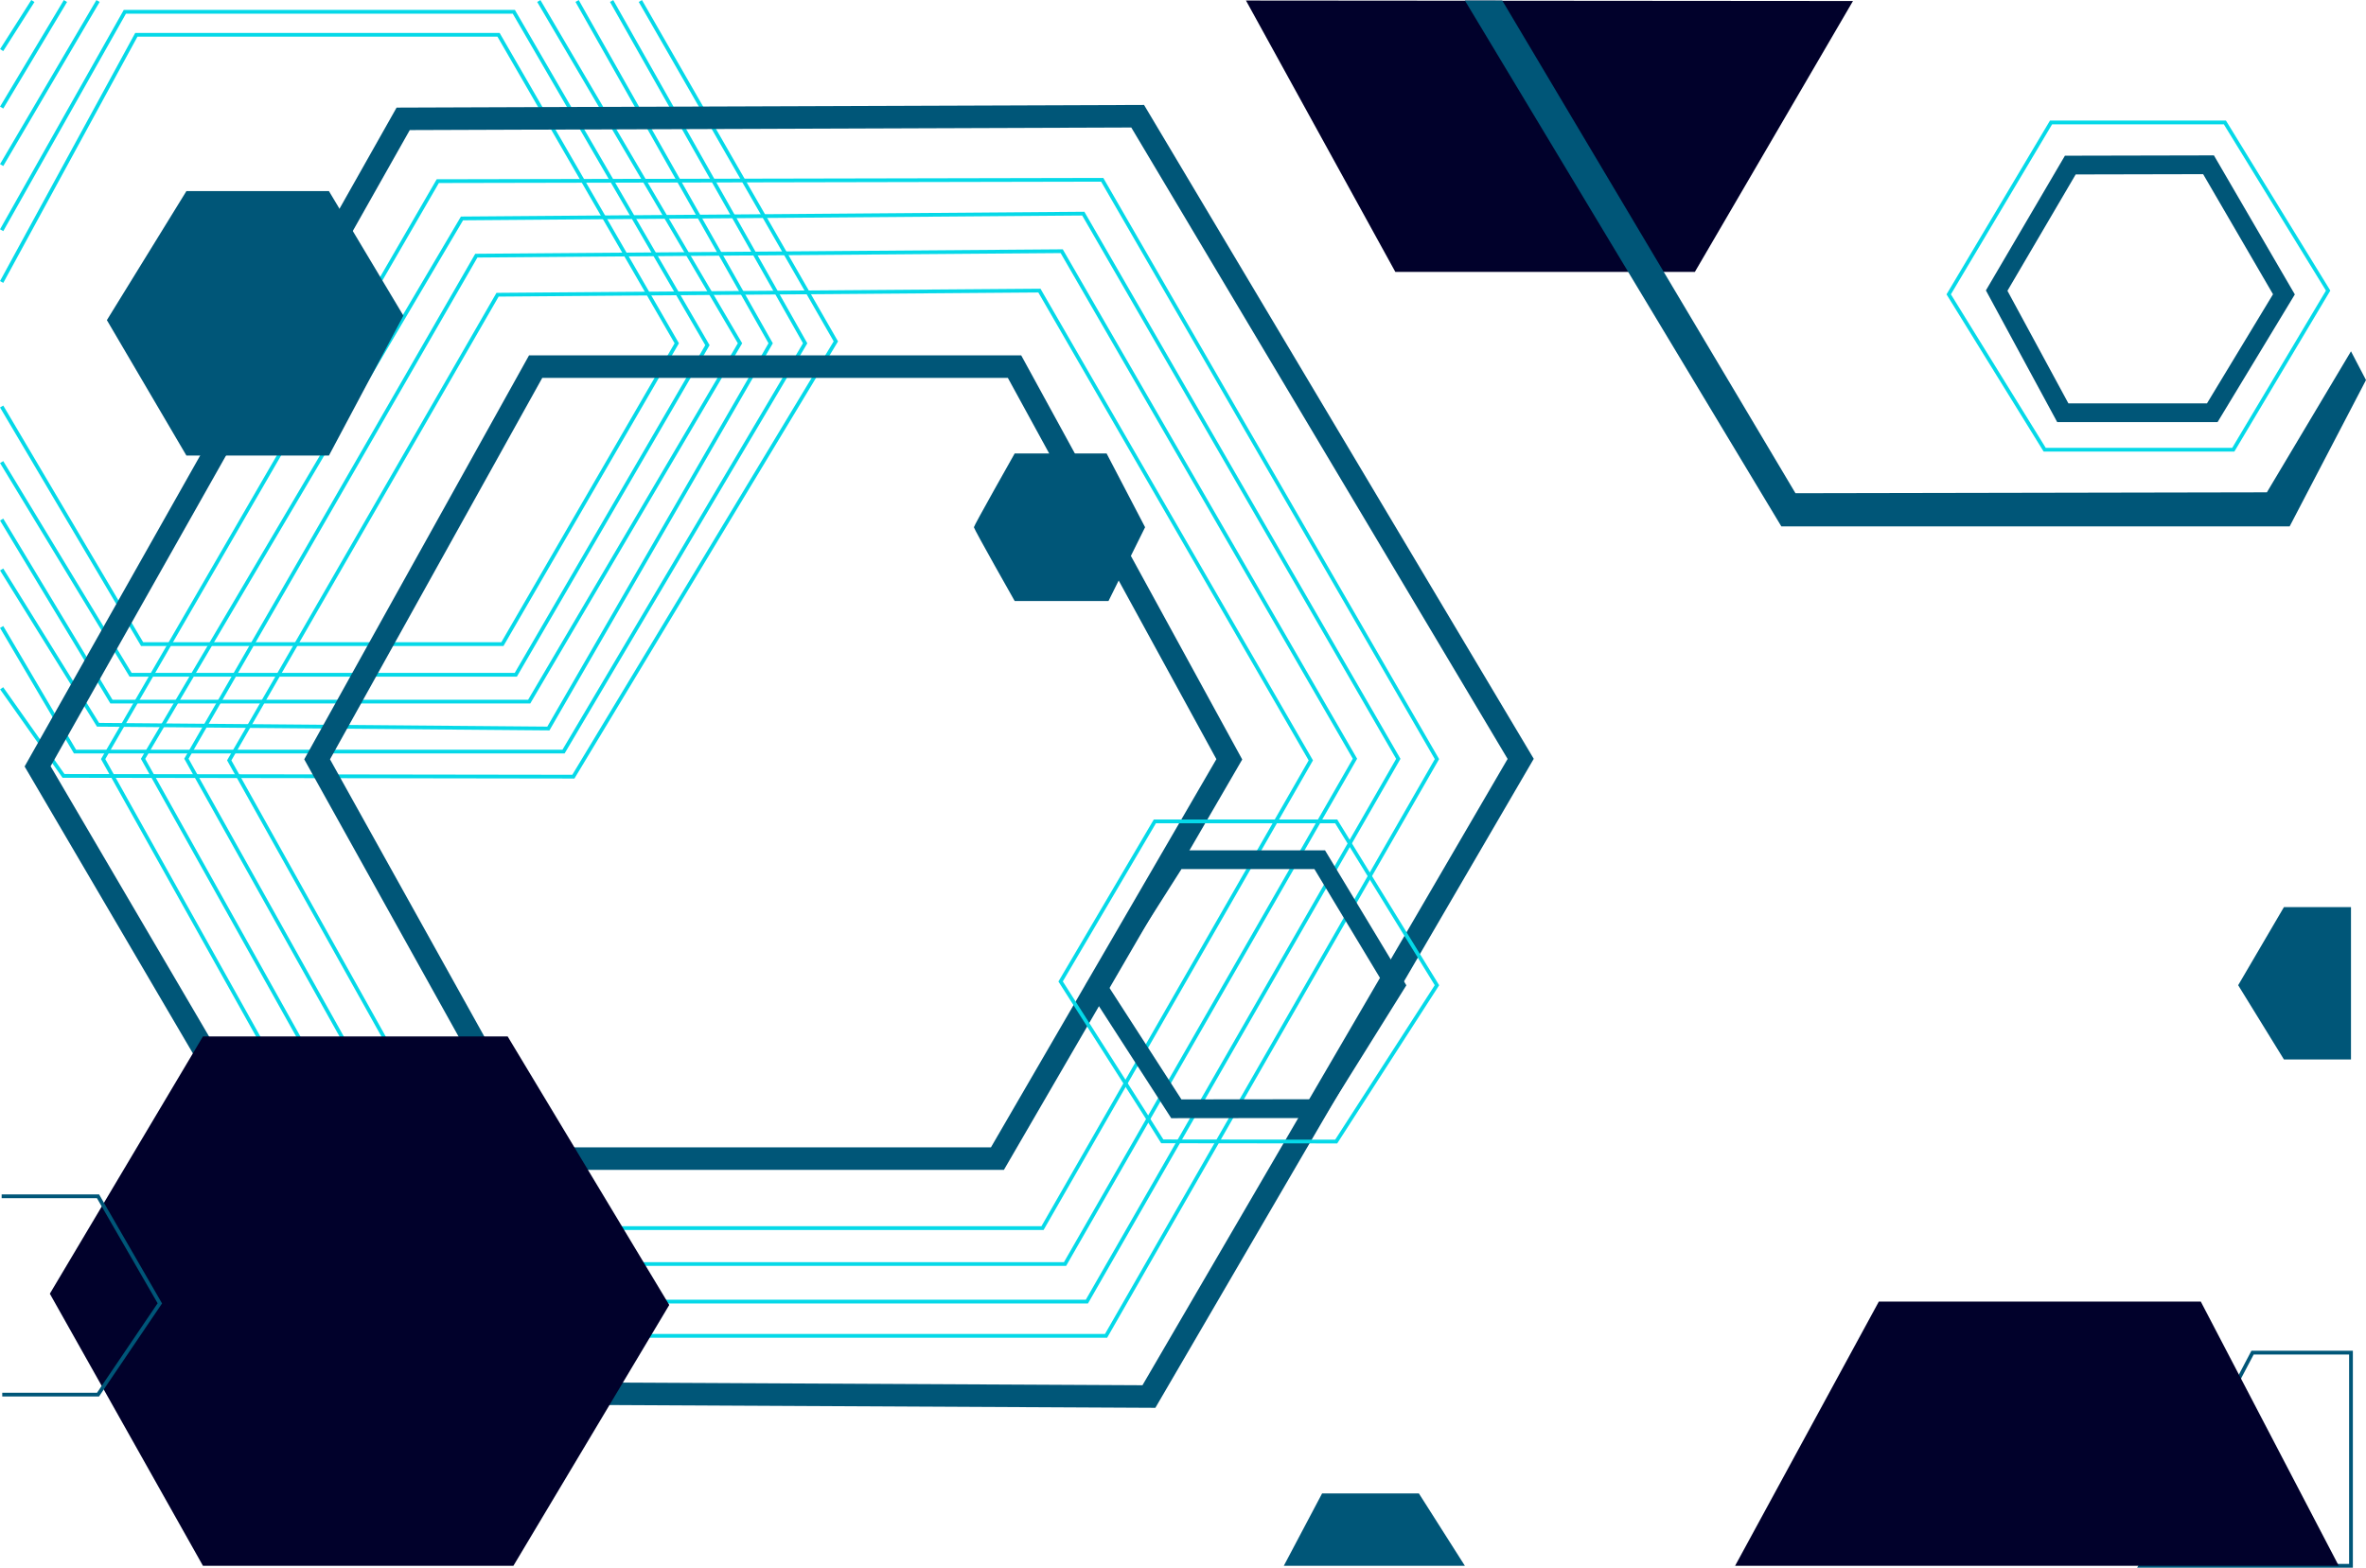 <svg id="Layer_1" data-name="Layer 1" xmlns="http://www.w3.org/2000/svg" viewBox="0 0 630.44 417.77"><defs><style>.cls-1,.cls-2,.cls-4,.cls-6{fill:none;stroke-miterlimit:10;}.cls-1{stroke:#05d9e8;}.cls-2,.cls-4,.cls-6{stroke:#005678;}.cls-2{stroke-width:6px;}.cls-3{fill:#005678;}.cls-4{stroke-width:5px;}.cls-5{fill:#01012b;}</style></defs><polyline class="cls-1" points="170.63 0.27 222.72 90.97 152.78 206.97 16.93 206.77 0.44 183.42"/><line class="cls-1" x1="8.76" y1="0.27" x2="0.44" y2="13.35"/><line class="cls-1" x1="17.44" y1="0.27" x2="0.44" y2="28.67"/><line class="cls-1" x1="26.12" y1="0.27" x2="0.44" y2="43.99"/><polyline class="cls-1" points="0.44 61.35 33.27 3.14 136.91 3.14 188.5 91.99 137.44 179.82 34.8 179.82 0.44 123.14"/><polyline class="cls-1" points="0.44 108.33 37.87 171.65 133.87 171.65 180.33 91.48 132.84 9.27 36.33 9.27 0.44 75.14"/><polyline class="cls-1" points="0.44 138.46 29.69 186.97 141.01 186.97 197.18 91.48 143.57 0.27"/><polyline class="cls-1" points="153.78 0.27 205.35 91.48 146.12 194.14 26.12 193.14 0.44 151.76"/><polyline class="cls-1" points="0.44 167.08 19.99 200.29 150.16 200.29 214.54 91.48 162.97 0.27"/><polygon class="cls-1" points="116.65 48.27 27.48 202.29 113.39 355.99 294.72 355.99 382.89 202.29 293.69 47.91 116.65 48.27"/><polygon class="cls-1" points="123.1 58.21 38.12 202.22 118.96 346.86 289.61 346.86 372.59 202.22 288.65 56.93 123.1 58.21"/><polygon class="cls-1" points="126.92 68.13 49.67 202.19 124.93 336.85 283.79 336.85 361.04 202.19 282.9 66.94 126.92 68.13"/><polygon class="cls-1" points="132.58 78.54 61.08 202.63 130.74 327.27 277.79 327.27 349.28 202.63 276.96 77.44 132.58 78.54"/><polygon class="cls-2" points="142.73 97.7 84.5 202.35 143.73 308.76 265.77 308.76 327.56 202.35 270.33 97.7 142.73 97.7"/><path class="cls-3" d="M269.93,120.57S259,139.9,259.06,140.23c.12.7,10.87,19.66,10.87,19.66h25l9.75-19.66-10.26-19.66Z" transform="translate(0.44 0.27)"/><polygon class="cls-3" points="87.65 50.93 107.49 84.12 87.65 121.4 49.67 121.4 28.48 85.31 49.67 50.93 87.65 50.93"/><polygon class="cls-2" points="306.14 372.16 405.2 202.23 303.14 30.97 107.43 31.67 10.02 204.23 107.91 371.16 306.14 372.16"/><path class="cls-1" d="M307.28,218.62l-25.11,42.66s26.91,42.19,27.11,42.61l46.32.05,26.85-41.66L355.6,218.62Z" transform="translate(0.44 0.27)"/><polygon class="cls-4" points="351.65 229.1 371.8 262.55 351.28 295.44 313.44 295.48 292.19 262.55 313.44 229.1 351.65 229.1"/><polygon class="cls-5" points="332 0.14 371.8 72.46 451.61 72.46 493.74 0.27 332 0.14"/><polygon class="cls-3" points="390.33 0.14 474.65 140.27 610.1 140.27 630.44 101.28 626.44 93.62 604.03 131.2 478.42 131.44 400.29 0.14 390.33 0.14"/><polygon class="cls-1" points="519.25 78.44 546.52 32.63 592.84 32.63 620.35 77.44 595.08 119.84 544.82 119.84 519.25 78.44"/><polygon class="cls-4" points="532.03 77.44 549.65 109.99 589.48 109.99 608.57 78.44 588.48 43.91 551.65 43.99 532.03 77.44"/><polygon class="cls-3" points="608.57 241.74 626.44 241.74 626.44 282.33 608.57 282.33 596.38 262.55 608.57 241.74"/><polygon class="cls-3" points="352.28 397.99 378.08 397.99 390.33 417.27 342.08 417.27 352.28 397.99"/><polygon class="cls-6" points="626.44 360.46 600.21 360.46 570.3 417.27 626.44 417.27 626.44 360.46"/><polygon class="cls-5" points="500.63 346.86 586.42 346.86 623.18 417.27 462.33 417.27 500.63 346.86"/><polygon class="cls-5" points="54.08 276.2 135.27 276.2 178.33 347.76 136.8 417.27 54.08 417.27 13.28 344.76 54.08 276.2"/><polyline class="cls-6" points="0.44 318.8 26.12 318.8 42.59 347.33 26.12 371.65 0.6 371.65"/></svg>